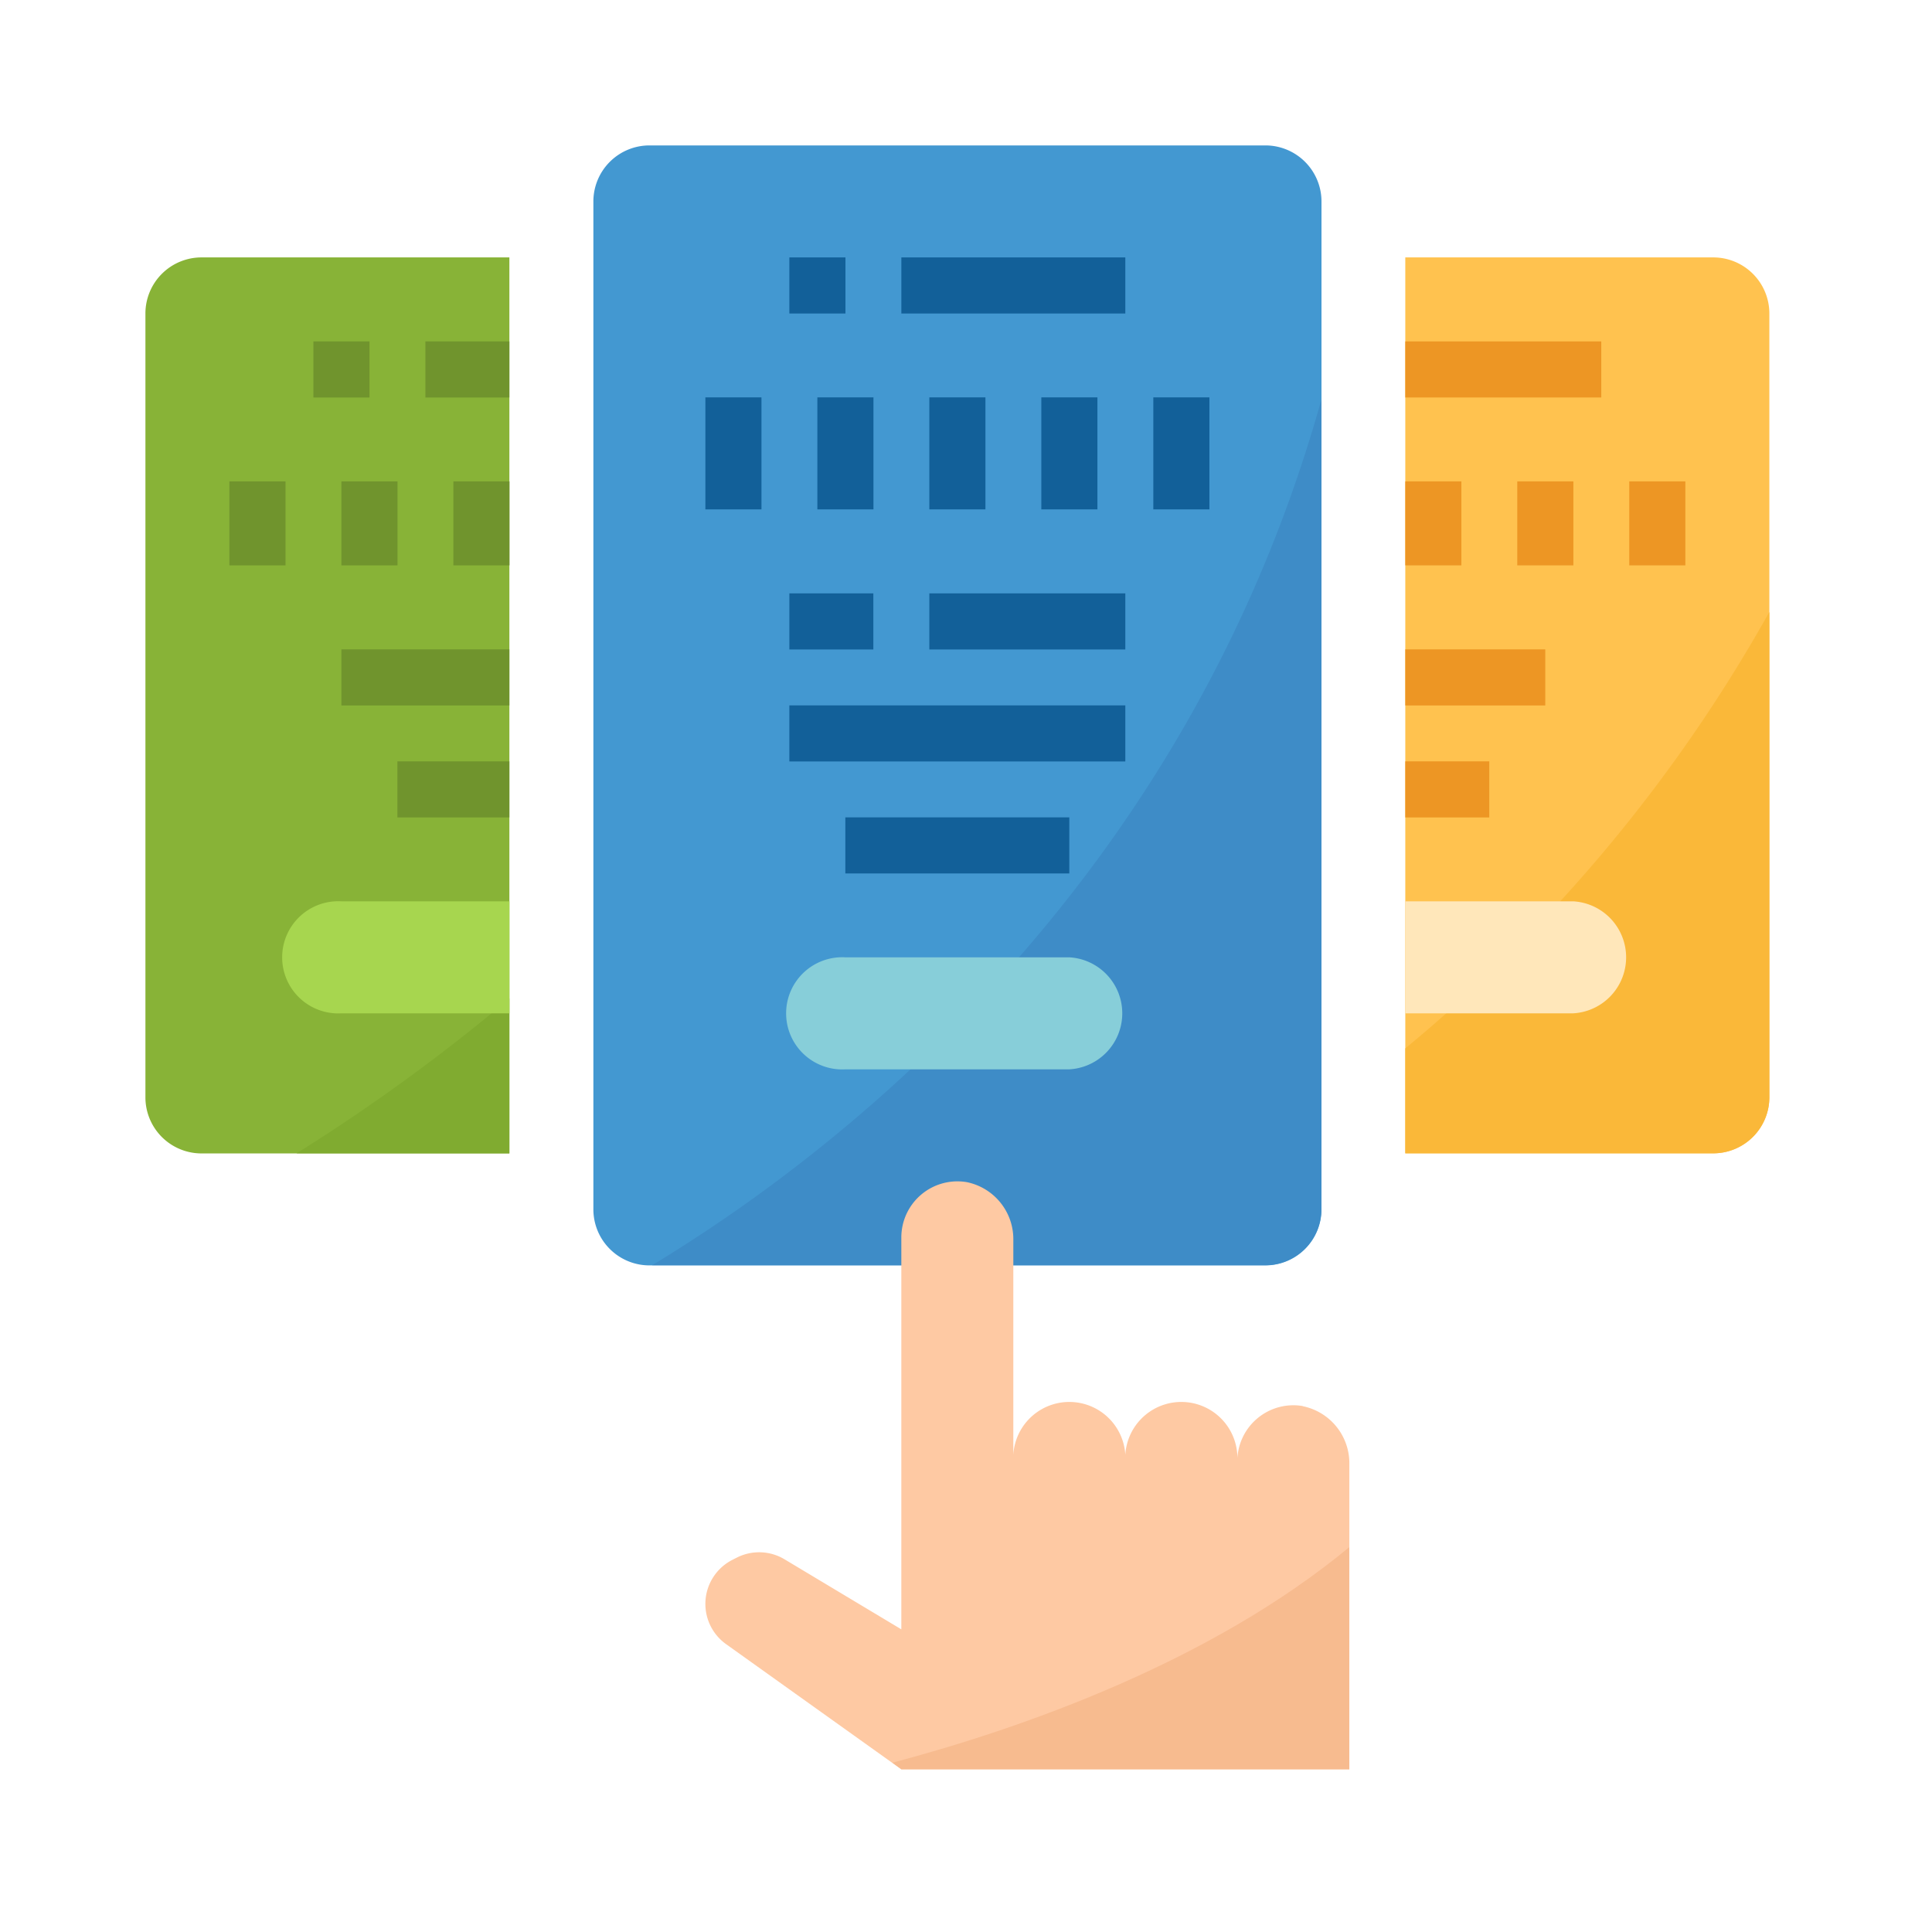<svg xmlns="http://www.w3.org/2000/svg" width="93" height="93" viewBox="0 0 93 93">
  <g id="subscription_" data-name="subscription " transform="translate(2619 -5635)">
    <g id="Rectangle_189" data-name="Rectangle 189" transform="translate(-2619 5635)" fill="#fff" stroke="#707070" stroke-width="1" opacity="0">
      <rect width="93" height="93" stroke="none"/>
      <rect x="0.5" y="0.5" width="92" height="92" fill="none"/>
    </g>
    <g id="contract_2_" data-name="contract (2)" transform="translate(-2612 5642)">
      <path id="Path_1103" data-name="Path 1103" d="M360,75.126h14.825a2.7,2.7,0,0,0,2.7-2.7V34.7a2.7,2.7,0,0,0-2.7-2.7H360" transform="translate(-299.354 -26.609)" fill="#ffc24f"/>
      <path id="Path_1104" data-name="Path 1104" d="M360,154.308v5.051h14.825a2.7,2.7,0,0,0,2.7-2.7V133.3A74.15,74.15,0,0,1,360,154.308Zm0,0" transform="translate(-299.354 -110.842)" fill="#fab839"/>
      <path id="Path_1105" data-name="Path 1105" d="M130.7,0h29.649a2.7,2.7,0,0,1,2.7,2.7V51.212a2.7,2.7,0,0,1-2.7,2.7H130.7a2.7,2.7,0,0,1-2.7-2.7V2.7A2.7,2.7,0,0,1,130.7,0Zm0,0" transform="translate(-106.437)" fill="#4398d1"/>
      <path id="Path_1106" data-name="Path 1106" d="M144.8,114.3h29.514a2.7,2.7,0,0,0,2.7-2.7V72.633C170.685,95.309,154.677,108.326,144.8,114.3Zm0,0" transform="translate(-120.408 -60.397)" fill="#3e8cc7"/>
      <path id="Path_1107" data-name="Path 1107" d="M2.7,32A2.7,2.7,0,0,0,0,34.7V72.431a2.7,2.7,0,0,0,2.7,2.7H17.52V32Zm0,0" transform="translate(0 -26.609)" fill="#88b337"/>
      <path id="Path_1108" data-name="Path 1108" d="M53.442,251.227v-7.45a90.339,90.339,0,0,1-10.243,7.45Zm0,0" transform="translate(-35.922 -202.71)" fill="#80ab30"/>
      <path id="Path_1109" data-name="Path 1109" d="M186.7,232h10.781a2.7,2.7,0,0,1,0,5.391H186.7a2.7,2.7,0,1,1,0-5.391Zm0,0" transform="translate(-153.003 -192.917)" fill="#87ced9"/>
      <path id="Path_1110" data-name="Path 1110" d="M42.7,216a2.7,2.7,0,1,0,0,5.391h8.086V216Zm0,0" transform="translate(-33.262 -179.613)" fill="#a7d64f"/>
      <path id="Path_1111" data-name="Path 1111" d="M368.086,216H360v5.391h8.086a2.7,2.7,0,0,0,0-5.391Zm0,0" transform="translate(-299.354 -179.613)" fill="#ffe7ba"/>
      <path id="Path_1112" data-name="Path 1112" d="M188.755,306.807a2.7,2.7,0,0,0-3.148,2.659,2.7,2.7,0,1,0-5.391,0,2.7,2.7,0,1,0-5.391,0V298.829a2.8,2.8,0,0,0-2.243-2.8,2.7,2.7,0,0,0-3.148,2.659v18.868l-5.618-3.369a2.376,2.376,0,0,0-2.291-.089l-.211.107a2.38,2.38,0,0,0-.317,4.063l8.438,6.027H191v-14.68a2.8,2.8,0,0,0-2.243-2.8Zm0,0" transform="translate(-133.047 -246.125)" fill="#fec9a3"/>
      <g id="Group_662" data-name="Group 662" transform="translate(26.954 5.391)">
        <path id="Path_1113" data-name="Path 1113" d="M184,32h2.7v2.7H184Zm0,0" transform="translate(-179.957 -32)" fill="#126099"/>
        <path id="Path_1114" data-name="Path 1114" d="M216,32h10.781v2.7H216Zm0,0" transform="translate(-206.566 -32)" fill="#126099"/>
        <path id="Path_1115" data-name="Path 1115" d="M160,72h2.7v5.391H160Zm0,0" transform="translate(-160 -65.262)" fill="#126099"/>
        <path id="Path_1116" data-name="Path 1116" d="M192,72h2.7v5.391H192Zm0,0" transform="translate(-186.609 -65.262)" fill="#126099"/>
        <path id="Path_1117" data-name="Path 1117" d="M224,72h2.7v5.391H224Zm0,0" transform="translate(-213.219 -65.262)" fill="#126099"/>
        <path id="Path_1118" data-name="Path 1118" d="M256,72h2.7v5.391H256Zm0,0" transform="translate(-239.828 -65.262)" fill="#126099"/>
        <path id="Path_1119" data-name="Path 1119" d="M288,72h2.7v5.391H288Zm0,0" transform="translate(-266.437 -65.262)" fill="#126099"/>
        <path id="Path_1120" data-name="Path 1120" d="M224,128h9.434v2.7H224Zm0,0" transform="translate(-213.219 -111.828)" fill="#126099"/>
        <path id="Path_1121" data-name="Path 1121" d="M184,128h4.043v2.7H184Zm0,0" transform="translate(-179.957 -111.828)" fill="#126099"/>
        <path id="Path_1122" data-name="Path 1122" d="M184,160h16.172v2.7H184Zm0,0" transform="translate(-179.957 -138.437)" fill="#126099"/>
        <path id="Path_1123" data-name="Path 1123" d="M200,192h10.781v2.7H200Zm0,0" transform="translate(-193.262 -165.046)" fill="#126099"/>
      </g>
      <path id="Path_1124" data-name="Path 1124" d="M80,56h4.043v2.7H80Zm0,0" transform="translate(-66.523 -46.566)" fill="#70942d"/>
      <path id="Path_1125" data-name="Path 1125" d="M24,96h2.7v4.043H24Zm0,0" transform="translate(-19.957 -79.828)" fill="#70942d"/>
      <path id="Path_1126" data-name="Path 1126" d="M56,96h2.7v4.043H56Zm0,0" transform="translate(-46.566 -79.828)" fill="#70942d"/>
      <path id="Path_1127" data-name="Path 1127" d="M88,96h2.7v4.043H88Zm0,0" transform="translate(-73.175 -79.828)" fill="#70942d"/>
      <path id="Path_1128" data-name="Path 1128" d="M48,56h2.7v2.7H48Zm0,0" transform="translate(-39.914 -46.566)" fill="#70942d"/>
      <path id="Path_1129" data-name="Path 1129" d="M56,144h8.086v2.7H56Zm0,0" transform="translate(-46.566 -119.742)" fill="#70942d"/>
      <path id="Path_1130" data-name="Path 1130" d="M72,176h5.391v2.7H72Zm0,0" transform="translate(-59.871 -146.351)" fill="#70942d"/>
      <path id="Path_1131" data-name="Path 1131" d="M360,56h9.434v2.7H360Zm0,0" transform="translate(-299.354 -46.566)" fill="#ed9624"/>
      <path id="Path_1132" data-name="Path 1132" d="M424,96h2.7v4.043H424Zm0,0" transform="translate(-352.573 -79.828)" fill="#ed9624"/>
      <path id="Path_1133" data-name="Path 1133" d="M392,96h2.7v4.043H392Zm0,0" transform="translate(-325.963 -79.828)" fill="#ed9624"/>
      <path id="Path_1134" data-name="Path 1134" d="M360,96h2.7v4.043H360Zm0,0" transform="translate(-299.354 -79.828)" fill="#ed9624"/>
      <path id="Path_1135" data-name="Path 1135" d="M360,144h6.738v2.7H360Zm0,0" transform="translate(-299.354 -119.742)" fill="#ed9624"/>
      <path id="Path_1136" data-name="Path 1136" d="M360,176h4.043v2.7H360Zm0,0" transform="translate(-299.354 -146.351)" fill="#ed9624"/>
      <path id="Path_1137" data-name="Path 1137" d="M213.879,411.227h21.563V400.535c-6.654,5.51-15.655,8.693-21.993,10.377Zm0,0" transform="translate(-177.491 -333.061)" fill="#f7bb8f"/>
    </g>
  </g>
</svg>
